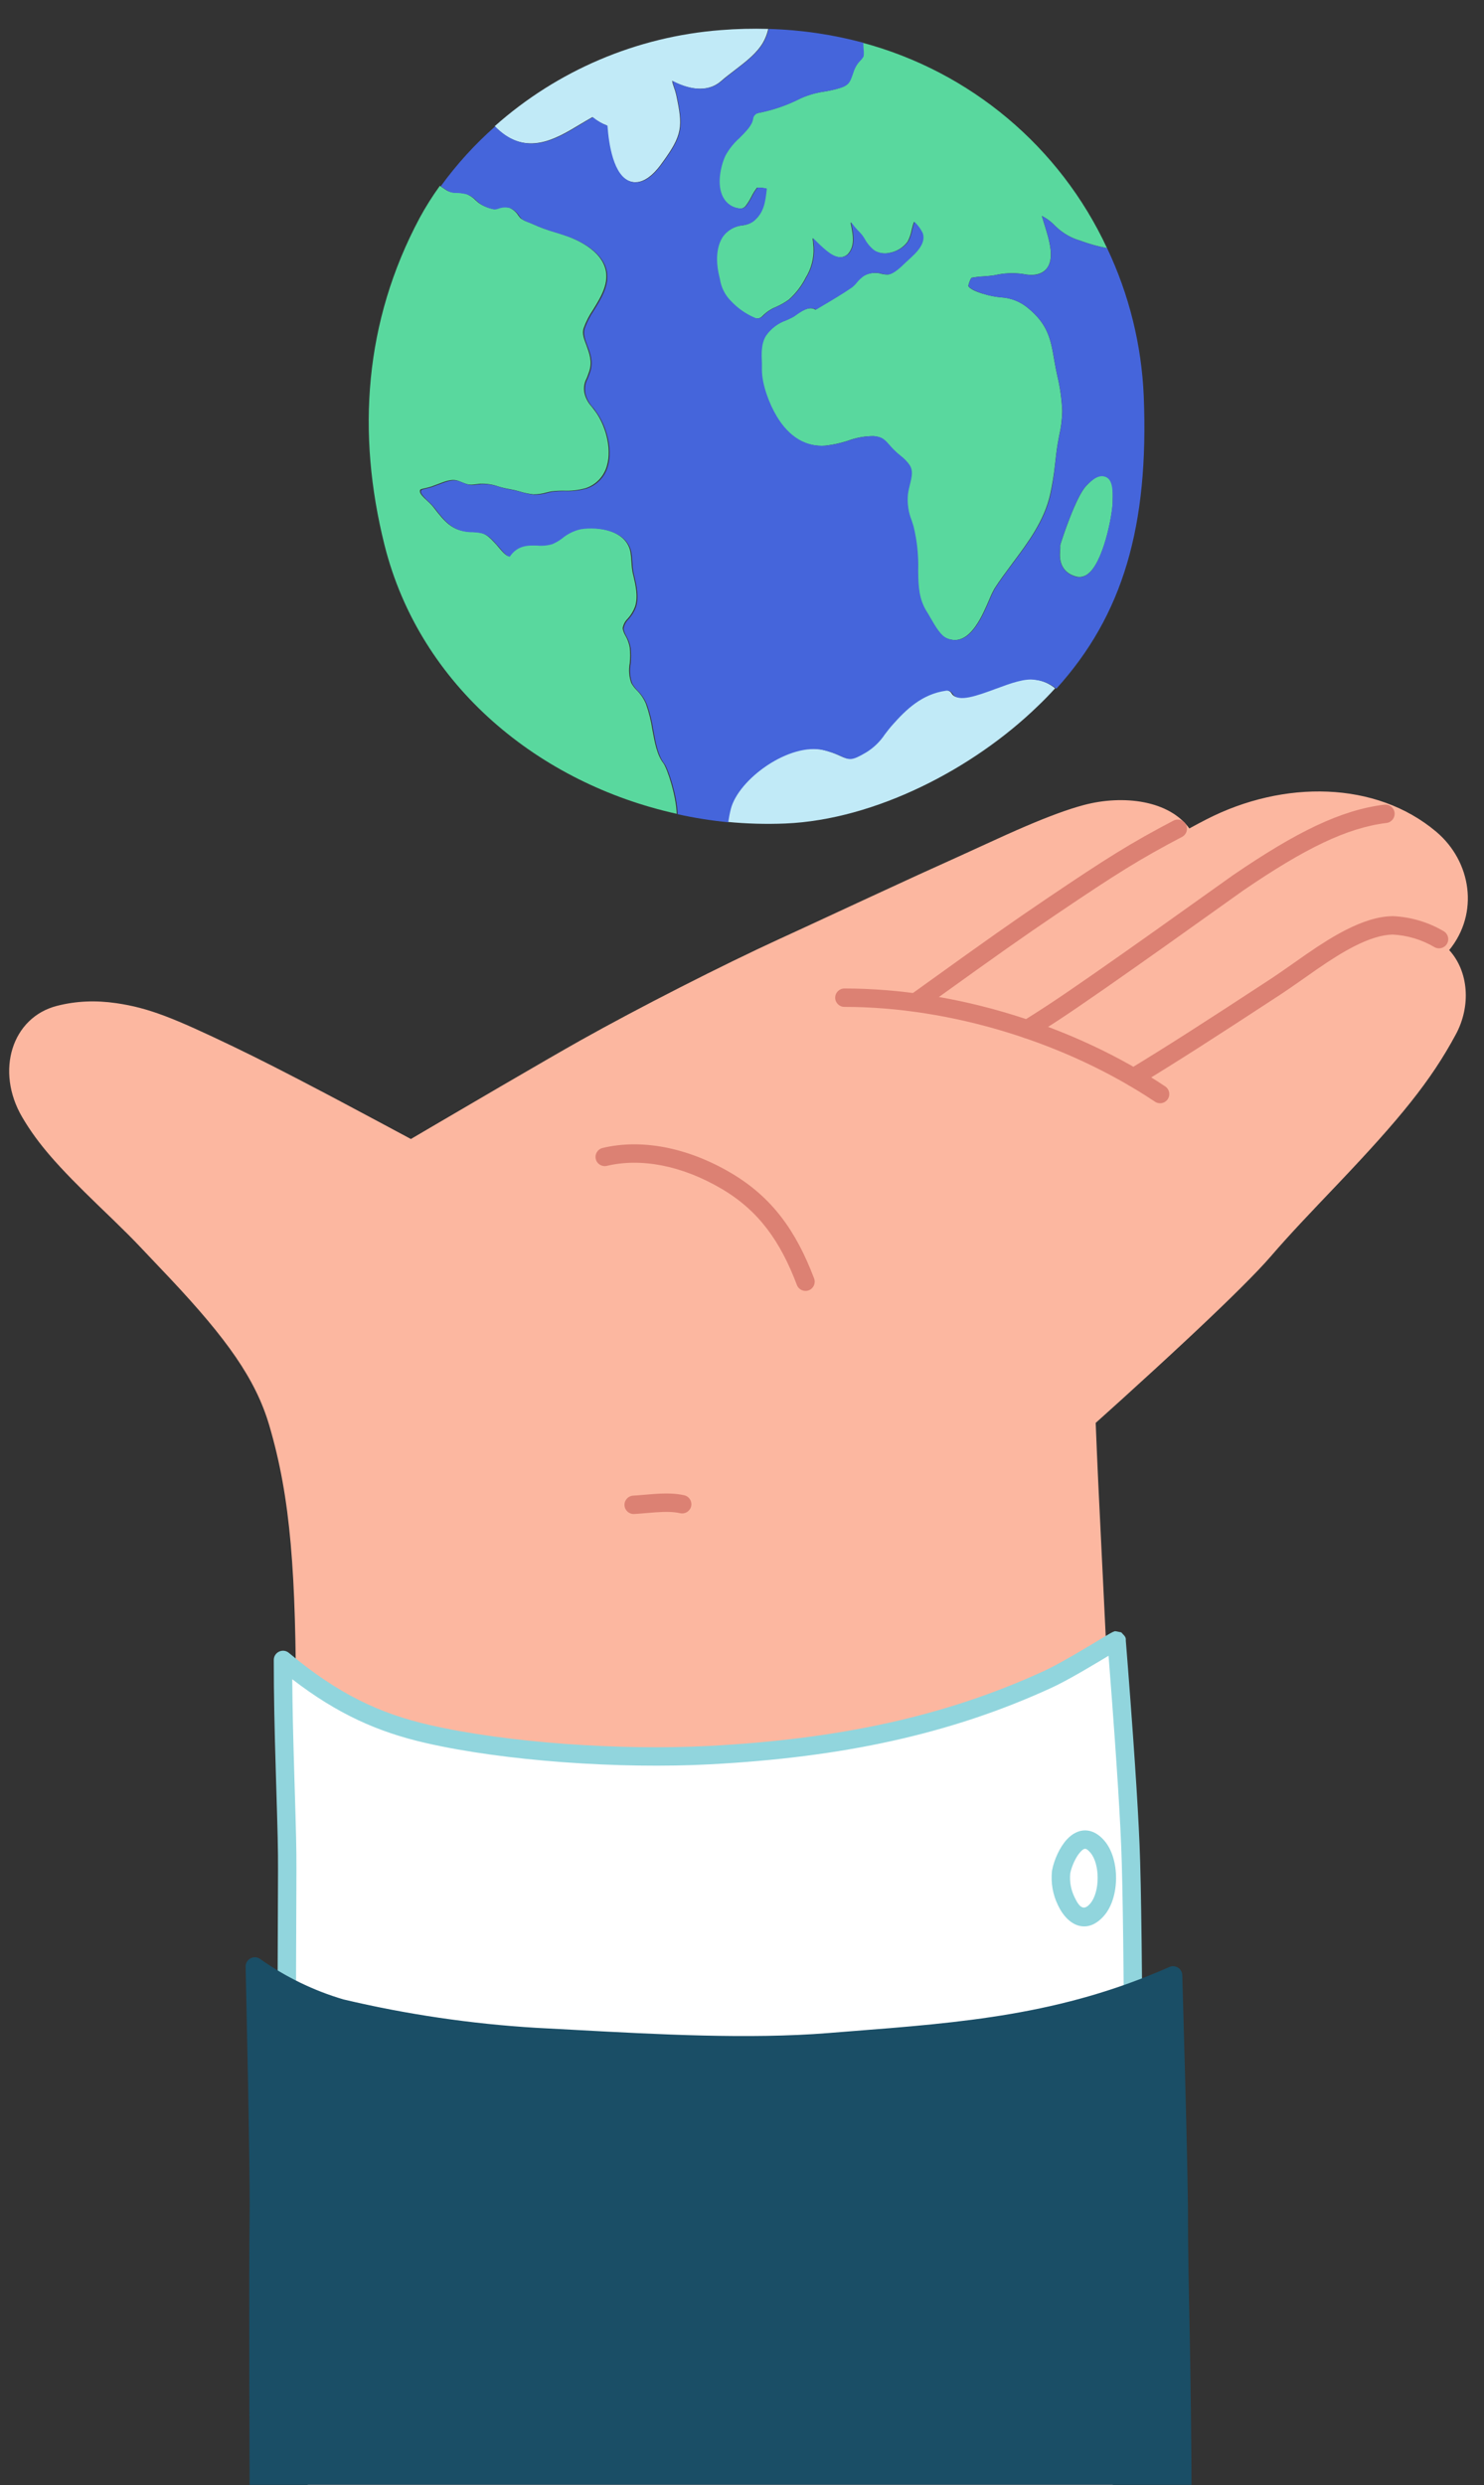 <svg viewBox="127.5 60 322.5 540" fill="none" xmlns="http://www.w3.org/2000/svg" xmlns:xlink="http://www.w3.org/1999/xlink" overflow="visible" width="322.5px" height="540px">
    <rect x="127.5" y="60" width="322.5" height="540" fill="#333333" stroke="none"/>
    <g id="Master/Hands/Show">
        <g id="base">
            <path id="Path" d="M439.61 240.732C426.519 229.687 406.456 229.461 389.738 238.02C388.533 238.639 387.291 239.299 385.963 240.023C381.599 233.952 371.682 232.643 363.058 234.927C359.602 235.846 355.474 237.376 350.455 239.522C349.067 240.115 347.616 240.753 346.041 241.461C343.953 242.399 337.088 245.558 335.87 246.106C330.21 248.646 324.468 251.278 316.218 255.099C315.423 255.467 314.59 255.853 313.636 256.295C301.811 261.777 301.367 261.982 297.006 263.982C284.344 269.789 266.342 278.971 253.693 286.055C250.154 288.044 244.204 291.479 236.51 295.962L236.207 296.139C231.726 298.75 226.945 301.548 222.176 304.346C220.507 305.325 218.959 306.234 217.57 307.05C217.269 307.227 217.044 307.36 216.794 307.507C214.776 306.425 210.759 304.272 209.42 303.556C205.965 301.707 203.09 300.175 200.311 298.705C199.442 298.246 198.594 297.798 197.762 297.36C189.965 293.257 183.556 289.989 178.255 287.447C165.151 281.155 159.812 279.021 152.789 277.992C148.33 277.338 144.085 277.502 139.895 278.572C130.074 281.078 126.459 292.743 132.314 302.741C135.79 308.668 140.15 313.524 148.851 321.936C148.913 321.995 151.437 324.431 152.157 325.129C153.401 326.336 154.414 327.331 155.366 328.285C156.287 329.209 157.129 330.073 157.918 330.905C158.711 331.746 163.186 336.451 164.477 337.825C176.712 350.843 183.035 359.63 186.001 369.695C190.694 385.635 191.83 401.728 191.83 432.29C191.83 440.553 192.033 460.33 192.382 488.135C192.423 491.402 192.466 494.752 192.51 498.176C192.659 509.685 192.818 571.519 192.978 583.022C193.033 587.048 193.085 590.745 193.132 594.031C193.148 595.181 193.162 596.198 193.175 597.071C193.187 597.954 193.187 597.954 193.19 598.139C193.206 599.232 194.097 600.11 195.19 600.11H368.52C369.636 600.11 370.536 599.197 370.52 598.081C370.509 597.305 370.509 597.305 370.459 593.813C370.41 590.418 370.356 586.635 370.297 582.561C370.13 570.921 369.963 509.281 369.807 498.417L369.803 498.108C369.522 478.603 369.309 463.834 369.19 455.691C369.051 447.24 368.777 438.383 368.365 428.377C368.048 420.687 367.744 414.286 367.076 400.856C366.275 384.721 365.944 377.711 365.615 369.195C365.93 368.912 366.282 368.597 366.668 368.251C368.065 366.998 369.622 365.596 371.298 364.079C376.087 359.744 380.876 355.353 385.348 351.173C385.89 350.667 386.425 350.166 386.952 349.67C394.846 342.253 400.663 336.494 403.695 332.976C405.638 330.72 407.761 328.371 410.285 325.666C411.464 324.403 412.701 323.093 414.261 321.451C414.93 320.747 417.627 317.916 418.305 317.203C431.688 303.124 438.443 294.9 443.882 284.766C447.205 278.607 446.675 271.093 442.44 266.459C449.011 258.408 447.249 247.179 439.61 240.732Z" fill="#fcb7a0" />
            <path id="Path" d="M265.321 388.997C266.072 388.955 266.619 388.911 268.07 388.784C268.94 388.708 269.392 388.671 269.903 388.634C272.251 388.467 273.895 388.506 275.316 388.822C276.394 389.062 277.462 388.383 277.702 387.305C277.942 386.226 277.263 385.158 276.185 384.918C274.303 384.499 272.322 384.452 269.62 384.644C269.08 384.683 268.612 384.722 267.721 384.8C266.315 384.923 265.792 384.965 265.099 385.003C263.996 385.064 263.152 386.008 263.213 387.111C263.274 388.214 264.218 389.058 265.321 388.997Z" fill="#dc8173" />
            <path id="Path" d="M259.386 313.345C266.662 311.6 275.614 313.178 284.401 318.381C292.416 323.127 297.089 329.749 300.68 339.228C301.071 340.261 302.225 340.782 303.258 340.39C304.291 339.999 304.811 338.844 304.42 337.812C300.537 327.56 295.358 320.22 286.439 314.939C276.786 309.223 266.777 307.459 258.454 309.455C257.379 309.713 256.717 310.792 256.975 311.866C257.233 312.94 258.312 313.602 259.386 313.345Z" fill="#dc8173" />
            <path id="Path" d="M311 278.8C334.1 278.8 359.213 286.526 378.499 299.403C379.418 300.017 380.66 299.769 381.273 298.851C381.887 297.932 381.639 296.69 380.721 296.077C360.782 282.764 334.896 274.8 311 274.8C309.895 274.8 309 275.695 309 276.8C309 277.905 309.895 278.8 311 278.8Z" fill="#dc8173" />
            <path id="Path" d="M351.801 285.345C353.521 284.269 355.245 283.169 356.979 282.041C367.305 275.329 396.343 254.413 397.707 253.482C411.029 244.386 420.192 239.891 428.825 238.825C429.921 238.69 430.7 237.691 430.565 236.595C430.43 235.499 429.431 234.72 428.335 234.855C418.903 236.02 409.262 240.749 395.452 250.178C394.014 251.16 365.028 272.039 354.799 278.688C353.084 279.803 351.38 280.89 349.679 281.955C348.743 282.541 348.459 283.775 349.045 284.711C349.631 285.647 350.865 285.931 351.801 285.345Z" fill="#dc8173" />
            <path id="Path" d="M328.077 279.144C328.983 278.494 329.822 277.89 331.258 276.857C344.193 267.554 349.735 263.631 357.279 258.538C370.235 249.791 375.171 246.7 384.38 241.86C385.358 241.347 385.734 240.137 385.22 239.16C384.706 238.182 383.497 237.806 382.519 238.32C373.149 243.244 368.11 246.4 355.041 255.222C347.453 260.345 341.89 264.283 328.923 273.61C327.487 274.642 326.648 275.246 325.743 275.896C324.846 276.54 324.641 277.79 325.285 278.687C325.93 279.584 327.18 279.789 328.077 279.144Z" fill="#dc8173" />
            <path id="Path" d="M439.215 265.804C440.167 266.364 441.393 266.046 441.953 265.095C442.514 264.143 442.196 262.917 441.244 262.356C437.901 260.389 434.129 259.265 430.254 259.082L430.126 259.08C427.022 259.133 423.667 260.187 419.916 262.106C417.334 263.427 414.7 265.074 411.405 267.347C411.303 267.417 405.362 271.601 403.916 272.545C388.675 282.518 381.649 287.029 372.799 292.422C371.856 292.997 371.557 294.227 372.132 295.171C372.706 296.114 373.937 296.413 374.88 295.838C383.779 290.416 390.83 285.888 406.105 275.894C407.618 274.905 413.627 270.673 413.676 270.64C416.84 268.457 419.341 266.893 421.737 265.667C424.964 264.016 427.75 263.136 430.131 263.081C433.334 263.242 436.451 264.176 439.215 265.804Z" fill="#dc8173" />
        </g>
        <g id="Show/Wear" transform="scale(1 1)">
            <g id="Show/Wear/Suit 1">
                <g id="clothing">
                    <path id="Path" d="M189 420.71C201.82 431.43 212.19 434.91 220.4 436.79C238.28 440.9 263.4 442.36 281.76 441.39C307.47 440.03 331.76 435.72 355.22 424.92C360.52 422.48 370.84 415.85 370.15 416.5C370.15 416.5 372.53 445.65 373.15 460.95C373.69 473.78 373.78 507.26 373.78 507.26C373.78 507.26 331.09 511.95 312.78 515.26C291.97 518.97 271.18 522.26 250.01 524.33C233.89 525.89 196.01 530.68 190.28 512.91C189.58 499.03 189.92 480.69 189.92 466.43C189.94 454.46 189 439.09 189 420.71Z" fill="white" />
                    <path id="Path_2" fill-rule="evenodd" clip-rule="evenodd" d="M372.179 416.775C372.208 417.132 372.241 417.548 372.279 418.02C372.386 419.367 372.506 420.887 372.636 422.549C373.005 427.298 373.374 432.23 373.718 437.09C373.866 439.171 374.006 441.197 374.137 443.159C374.615 450.296 374.964 456.317 375.148 460.866C375.336 465.32 375.481 472.483 375.591 481.62C375.659 487.228 375.709 493.236 375.743 499.244C375.756 501.346 375.765 503.299 375.772 505.051C375.775 505.664 375.777 506.209 375.778 506.678L375.78 507.255C375.783 508.277 375.014 509.137 373.998 509.248C373.924 509.256 373.811 509.269 373.661 509.285C373.54 509.299 373.394 509.315 373.224 509.334C372.942 509.365 372.64 509.399 372.319 509.435C371.919 509.48 371.489 509.528 371.031 509.579C368.669 509.845 366.037 510.146 363.202 510.476C355.102 511.418 347.003 512.402 339.446 513.379C335.555 513.881 331.905 514.37 328.537 514.841C322.233 515.722 317.031 516.524 313.131 517.229C288.736 521.578 269.293 524.454 250.203 526.321C250.071 526.334 249.58 526.382 248.907 526.449L248.906 526.449L248.903 526.45C247.217 526.617 244.395 526.898 243.224 527.009C235.581 527.733 229.44 528.11 223.397 528.102C204.208 528.076 191.748 523.981 188.377 513.524C188.323 513.358 188.291 513.185 188.283 513.011C187.955 506.507 187.831 498.847 187.838 488.73C187.84 485.579 187.851 482.875 187.879 477.575C187.911 471.544 187.92 469.333 187.92 466.427C187.928 461.546 187.873 459.335 187.461 445.793C187.141 435.251 187 428.443 187 420.71C187 419.013 188.981 418.087 190.283 419.176C200.978 428.119 210.055 432.37 220.848 434.841C237.595 438.691 262.249 440.418 281.654 439.393C309.802 437.904 332.899 432.994 354.384 423.103C355.83 422.437 357.79 421.388 360.189 420.012C360.535 419.814 360.889 419.61 361.251 419.399C362.224 418.833 363.232 418.237 364.354 417.567C364.788 417.307 365.224 417.046 365.743 416.733L366.962 416C367.865 415.457 368.362 415.162 368.719 414.958C368.969 414.815 369.14 414.723 369.289 414.655L369.29 414.655C369.323 414.64 369.345 414.63 369.367 414.621C369.407 414.605 369.448 414.59 369.564 414.55L369.564 414.55L369.564 414.55C369.605 414.525 369.638 414.505 369.674 414.491C369.834 414.425 370.04 414.471 371.174 414.72C372.085 415.671 372.196 415.787 372.159 416.534L372.179 416.775ZM191.459 445.672C191.872 459.272 191.928 461.49 191.92 466.43C191.92 469.343 191.911 471.558 191.879 477.596C191.851 482.89 191.84 485.59 191.838 488.732C191.832 498.645 191.95 506.173 192.264 512.537C195.032 520.525 206.013 524.078 223.403 524.102C229.293 524.11 235.319 523.74 242.846 523.027C244.004 522.917 246.803 522.639 248.492 522.471L248.496 522.47C249.179 522.403 249.68 522.353 249.815 522.34C268.783 520.485 288.129 517.623 312.424 513.292C316.381 512.577 321.631 511.767 327.984 510.879C331.366 510.407 335.03 509.916 338.934 509.412C346.51 508.433 354.625 507.447 362.74 506.503C365.579 506.173 368.217 505.871 370.584 505.605C371.005 505.557 371.402 505.513 371.774 505.471L371.772 505.067C371.765 503.317 371.756 501.367 371.744 499.267C371.709 493.267 371.659 487.267 371.592 481.668C371.482 472.57 371.337 465.436 371.152 461.031C370.969 456.521 370.622 450.531 370.146 443.426C370.015 441.47 369.875 439.449 369.728 437.373C369.384 432.523 369.016 427.6 368.648 422.859C368.563 421.776 368.483 420.753 368.408 419.799L367.805 420.161C367.282 420.476 366.844 420.739 366.406 421C365.272 421.678 364.25 422.282 363.262 422.857C362.892 423.072 362.531 423.28 362.179 423.482C359.684 424.912 357.635 426.01 356.056 426.737C334.066 436.86 310.484 441.874 281.866 443.387C262.108 444.431 237.086 442.678 219.954 438.74C209.705 436.393 200.857 432.493 191.015 424.897C191.058 431.018 191.199 437.104 191.459 445.672ZM368.716 415.106C368.695 415.128 368.675 415.15 368.655 415.172L368.716 415.106C368.716 415.106 368.716 415.106 368.716 415.106ZM368.716 415.106C368.736 415.085 368.757 415.065 368.778 415.045C368.753 415.068 368.738 415.081 368.716 415.106ZM368.778 415.045C368.778 415.045 368.778 415.045 368.779 415.044L368.779 415.044C368.778 415.045 368.778 415.045 368.778 415.045Z" fill="#91D5DD" />
                    <path id="Path_3" fill-rule="evenodd" clip-rule="evenodd" d="M356.135 466.43L356.112 466.588C355.84 469.134 356.293 471.705 357.417 474.005C359.651 478.75 363.948 480.421 367.521 476.179C370.875 472.195 370.883 463.939 367.51 459.999C364.935 456.981 361.758 457.114 359.359 459.707C357.808 461.384 356.569 464.126 356.135 466.43ZM361.031 472.291L361.016 472.259C360.23 470.657 359.907 468.868 360.081 467.093C360.399 465.493 361.315 463.483 362.295 462.423C363.141 461.509 363.527 461.493 364.469 462.598C366.565 465.046 366.559 471.11 364.461 473.602C363.162 475.144 362.192 474.766 361.031 472.291Z" fill="#91D5DD" />
                    <path id="Path_4" d="M386.05 567.13C385.85 557.77 385.65 548.13 385.67 541.36C385.67 531.29 384.44 489.62 384.43 489.2C384.411 488.534 384.061 487.921 383.497 487.566C382.933 487.211 382.229 487.16 381.62 487.43C358.16 497.82 336.74 499.51 311.94 501.43L307.41 501.79C290.29 503.16 270.29 502.07 252.65 501.11C249.67 500.943 246.753 500.787 243.9 500.64C229.819 499.785 215.837 497.721 202.11 494.47C195.673 492.564 189.592 489.615 184.11 485.74C183.5 485.264 182.671 485.182 181.98 485.53C181.284 485.88 180.855 486.602 180.88 487.38C180.88 487.81 181.88 530.82 181.75 541.38C181.55 553.22 181.75 598.38 181.75 599.96H386.43C386.43 593.46 386.24 576.07 386.05 567.13Z" fill="#1A4E66" />
                </g>
            </g>
        </g>
        <g id="Show/Item" transform="scale(1 1)">
            <g id="Show/Item/Earth">
                <g id="items">
                    <path id="Path" d="M284.24 77.59C285.15 76.78 286.24 75.98 287.24 75.2C289.55 73.43 291.94 71.6 293.3 69.28C293.838 68.345 294.23 67.334 294.46 66.28C291.015 66.178 287.566 66.265 284.13 66.54C265.909 67.941 248.65 75.279 235 87.43C235.112 87.564 235.232 87.691 235.36 87.81C241.87 94.06 248.23 90.22 253.36 87.14C254.36 86.53 255.36 85.95 256.25 85.45C257.193 86.233 258.261 86.851 259.41 87.28C259.68 91.2 260.71 98.28 264.5 99.44C264.847 99.545 265.207 99.599 265.57 99.6C268.31 99.6 270.57 96.54 271.35 95.45C275.84 89.32 275.94 87.58 274.45 80.6C274.316 80.037 274.149 79.483 273.95 78.94C273.776 78.493 273.645 78.031 273.56 77.56C277.94 79.84 281.68 79.86 284.24 77.59Z" fill="#C1EAF7" />
                    <path id="Path_2" d="M356.8 209.57C355.52 208.512 353.96 207.848 352.31 207.66C349.99 207.24 346.9 208.39 343.62 209.6C339.78 211.02 335.44 212.6 334.33 210.73C334.032 210.197 333.433 209.906 332.83 210C327.54 210.74 324.08 214.19 321.26 217.36C320.6 218.09 320.06 218.81 319.53 219.5C318.49 221.065 317.126 222.388 315.53 223.38C312.32 225.26 311.86 225.05 310.16 224.29C308.936 223.712 307.656 223.259 306.34 222.94C298.88 221.14 287.7 229.17 286.05 235.76C285.84 236.6 285.65 237.56 285.5 238.59C289.72 239.005 293.963 239.125 298.2 238.95C317.74 238.1 338.94 227.09 353 213.47C354.333 212.203 355.6 210.903 356.8 209.57Z" fill="#C1EAF7" />
                    <path id="Path_3" d="M211.049 178.39C218.749 209.21 244.849 230.28 274.559 236.84C274.469 232.94 272.509 226.97 271.659 225.84C270.289 224.08 269.779 221.28 269.279 218.57C268.996 216.677 268.534 214.816 267.899 213.01C267.44 211.886 266.76 210.866 265.899 210.01C265.418 209.534 265.008 208.992 264.679 208.4C264.204 207.042 264.09 205.585 264.349 204.17C264.48 203.004 264.48 201.826 264.349 200.66C264.183 199.77 263.869 198.915 263.419 198.13C263.118 197.64 262.914 197.097 262.819 196.53C262.95 195.709 263.352 194.956 263.959 194.39C264.638 193.629 265.167 192.747 265.519 191.79C266.209 189.6 265.619 187.08 265.139 185.06L265.009 184.53C264.861 183.775 264.771 183.009 264.739 182.24C264.709 181.537 264.642 180.836 264.539 180.14C263.759 175.2 257.379 174.31 253.539 174.91C252.073 175.235 250.703 175.9 249.539 176.85C248.868 177.381 248.128 177.818 247.339 178.15C246.283 178.465 245.176 178.574 244.079 178.47C242.159 178.41 239.819 178.34 238.079 180.89C237.399 180.7 236.769 180.02 235.829 178.89C235.529 178.53 235.239 178.17 234.939 177.89C233.029 175.81 232.309 175.69 229.859 175.55H229.459C225.789 175.33 224.189 173.47 221.679 170.19C221.276 169.702 220.834 169.248 220.359 168.83C219.689 168.22 218.779 167.37 218.769 166.83C218.759 166.29 218.769 166.35 220.069 166.04C220.469 165.94 220.869 165.85 221.249 165.72L222.729 165.17C224.729 164.4 225.909 163.99 227.329 164.58C229.179 165.34 229.469 165.43 230.969 165.22L231.889 165.11C233.229 165.064 234.566 165.271 235.829 165.72C236.697 165.984 237.583 166.188 238.479 166.33C239.154 166.455 239.822 166.615 240.479 166.81C241.433 167.109 242.415 167.314 243.409 167.42C244.384 167.425 245.355 167.287 246.289 167.01C246.689 166.91 247.069 166.82 247.389 166.77C248.252 166.672 249.121 166.625 249.989 166.63C251.616 166.701 253.243 166.512 254.809 166.07C257.033 165.324 258.744 163.527 259.379 161.27C260.569 157.34 258.959 152.2 256.849 149.37C256.579 149.01 256.329 148.7 256.089 148.37C255.427 147.658 254.932 146.807 254.639 145.88C254.247 144.656 254.377 143.324 254.999 142.2C255.169 141.76 255.359 141.27 255.549 140.71C256.269 138.53 255.549 136.71 254.949 135.04C254.439 133.69 253.949 132.52 254.349 131.3C254.847 129.911 255.519 128.59 256.349 127.37C257.919 124.84 259.689 121.98 259.189 119C258.399 114.33 252.569 111.91 250.099 111.09C249.429 110.86 248.769 110.66 248.099 110.45C246.436 109.982 244.811 109.387 243.239 108.67C242.939 108.53 242.609 108.39 242.239 108.26C241.681 108.069 241.152 107.8 240.669 107.46C240.482 107.272 240.311 107.068 240.159 106.85C239.692 106.1 239.013 105.506 238.209 105.14C237.342 104.897 236.419 104.943 235.579 105.27C235.333 105.353 235.078 105.41 234.819 105.44C233.673 105.248 232.582 104.812 231.619 104.16C231.489 104.07 231.139 103.77 230.879 103.54C230.319 102.945 229.637 102.477 228.879 102.17C228.1 101.959 227.297 101.845 226.489 101.83C225.708 101.871 224.936 101.645 224.299 101.19L224.179 101.11L223.089 100.38C221.481 102.599 220.018 104.921 218.709 107.33C206.639 129.93 204.999 154.15 211.049 178.39Z" fill="#59D89E" />
                    <path id="Path_4" d="M356.789 160.84C356.959 159.32 357.129 157.74 357.389 156.25L357.689 154.64C358.092 152.894 358.313 151.111 358.349 149.32C358.238 146.717 357.873 144.132 357.259 141.6C357.029 140.5 356.789 139.36 356.609 138.25C355.829 133.53 355.139 130.46 350.989 127.01C349.31 125.568 347.2 124.724 344.989 124.61C344.032 124.516 343.083 124.352 342.149 124.12C338.529 123.2 337.989 122.33 337.929 122.12C338.055 121.504 338.282 120.912 338.599 120.37C339.482 120.208 340.374 120.104 341.269 120.06C342.059 120 342.879 119.93 343.689 119.8C345.673 119.343 347.723 119.251 349.739 119.53C352.059 120.01 353.739 119.66 354.819 118.53C356.819 116.32 355.559 112.25 354.439 108.66C354.249 108.05 354.059 107.46 353.909 106.93C354.967 107.456 355.922 108.167 356.729 109.03L357.229 109.49C358.659 110.795 360.37 111.753 362.229 112.29L362.389 112.35C364.24 113.031 366.143 113.559 368.079 113.93C357.857 91.935 338.422 75.594 314.999 69.3C314.999 69.36 314.999 69.41 314.999 69.47C314.999 69.907 315.023 70.345 315.069 70.78C315.122 71.265 315.122 71.755 315.069 72.24C314.887 72.585 314.65 72.899 314.369 73.17C313.803 73.742 313.358 74.422 313.059 75.17L312.769 75.99C312.109 77.85 311.889 78.48 310.139 79.08C309.016 79.424 307.87 79.692 306.709 79.88C304.914 80.129 303.161 80.624 301.499 81.35C298.575 82.856 295.45 83.937 292.219 84.56C291.594 84.696 291.124 85.214 291.049 85.85C290.889 87.24 289.459 88.66 288.049 90.04C286.843 91.118 285.829 92.392 285.049 93.81C284.049 95.98 283.049 100.2 284.569 102.93C285.3 104.285 286.665 105.18 288.199 105.31C288.706 105.371 289.209 105.167 289.529 104.77C290.01 104.145 290.428 103.475 290.779 102.77C291.123 102.06 291.542 101.39 292.029 100.77C292.703 100.754 293.376 100.828 294.029 100.99C293.729 103.99 293.379 106.39 291.029 108.19C290.377 108.615 289.634 108.882 288.859 108.97C287.023 109.126 285.36 110.118 284.349 111.66C282.609 114.49 283.269 118.3 283.639 119.81C283.709 120.12 283.779 120.4 283.839 120.67C284.11 122.487 284.963 124.168 286.269 125.46C287.749 127.035 289.545 128.279 291.539 129.11C292.13 129.323 292.792 129.147 293.199 128.67C294.047 127.798 295.069 127.116 296.199 126.67C297.169 126.241 298.091 125.711 298.949 125.09C300.485 123.717 301.744 122.064 302.659 120.22L302.959 119.71C304.077 117.626 304.514 115.245 304.209 112.9C304.209 112.52 304.129 112.13 304.079 111.76L304.769 112.43C306.839 114.43 308.569 116.02 310.239 115.89C310.919 115.848 311.547 115.512 311.959 114.97C313.279 113.24 312.869 111.09 312.509 109.2C312.449 108.89 312.389 108.59 312.339 108.3L312.449 108.43C313.024 109.209 313.659 109.941 314.349 110.62C314.732 111.042 315.067 111.505 315.349 112C315.868 112.951 316.58 113.782 317.439 114.44C318.492 115.061 319.749 115.234 320.929 114.92C322.467 114.621 323.834 113.753 324.759 112.49C325.177 111.685 325.47 110.822 325.629 109.93C325.76 109.351 325.924 108.78 326.119 108.22C326.852 108.911 327.454 109.727 327.899 110.63C328.469 112.21 327.649 113.93 325.319 116.02L324.319 116.94C323.159 118.06 321.719 119.46 320.529 119.65C320.055 119.672 319.58 119.625 319.119 119.51C317.829 119.119 316.436 119.259 315.249 119.9C314.607 120.327 314.037 120.854 313.559 121.46C313.268 121.832 312.932 122.168 312.559 122.46C310.419 123.93 308.179 125.25 305.809 126.65L304.719 127.3V127.3C303.339 126.41 301.629 127.62 300.249 128.59L299.869 128.85C299.389 129.11 298.869 129.34 298.339 129.59C296.502 130.216 294.917 131.419 293.819 133.02C292.769 134.76 292.869 136.96 292.959 138.9C292.959 139.4 293.009 139.9 292.959 140.34C292.959 143.59 294.559 147.75 296.149 150.42C298.849 154.97 302.559 157.19 306.859 156.85C308.524 156.658 310.166 156.299 311.759 155.78C313.552 155.103 315.454 154.764 317.369 154.78C319.169 154.97 319.619 155.49 320.839 156.87L321.209 157.29C321.798 157.904 322.429 158.476 323.099 159C323.862 159.582 324.536 160.273 325.099 161.05C325.849 162.26 325.629 163.38 325.159 165.27C324.999 165.94 324.829 166.63 324.729 167.35C324.527 169.329 324.816 171.328 325.569 173.17C325.699 173.57 325.829 173.97 325.949 174.39C326.707 177.494 327.043 180.686 326.949 183.88V184.32C327.009 187.32 327.069 190.18 328.889 193.01C329.069 193.28 329.289 193.67 329.539 194.11C330.889 196.46 331.939 198.17 333.239 198.71C333.792 198.95 334.387 199.075 334.989 199.08C338.699 199.08 340.989 193.76 342.439 190.4C342.78 189.543 343.174 188.708 343.619 187.9C344.799 186.06 346.119 184.29 347.519 182.41C350.909 177.88 354.419 173.19 355.719 167.46C356.198 165.274 356.555 163.064 356.789 160.84V160.84Z" fill="#59D89E" />
                    <path id="Path_5" d="M363.549 165.58C361.279 167.96 358.309 177.14 357.979 178.18C357.927 178.355 357.903 178.538 357.909 178.72C357.922 178.897 357.922 179.074 357.909 179.25C357.769 180.58 357.399 184.11 361.239 185.25C361.508 185.334 361.788 185.377 362.069 185.38C362.721 185.374 363.352 185.157 363.869 184.76C367.219 182.36 369.229 172.19 369.319 169.1V168.74C369.389 166.35 369.449 164.28 367.809 163.59C366.169 162.9 364.799 164.27 363.549 165.58Z" fill="#59D89E" />
                    <path id="Shape" fill-rule="evenodd" clip-rule="evenodd" d="M362.408 112.36C364.259 113.041 366.162 113.57 368.098 113.94C372.877 124.012 375.584 134.942 376.058 146.08C377.188 174.33 371.548 193.66 357.058 209.66C355.778 208.602 354.218 207.938 352.568 207.75C350.266 207.333 347.206 208.462 343.955 209.662L343.878 209.69L343.853 209.699C340.019 211.117 335.696 212.716 334.588 210.82C334.29 210.287 333.692 209.996 333.088 210.09C327.798 210.83 324.338 214.28 321.518 217.45C320.927 218.104 320.431 218.751 319.953 219.375C319.898 219.447 319.843 219.519 319.788 219.59C318.748 221.155 317.384 222.478 315.788 223.47C312.611 225.361 312.128 225.145 310.47 224.403L310.418 224.38C309.194 223.801 307.914 223.349 306.598 223.03C299.138 221.23 287.958 229.26 286.308 235.85C286.098 236.68 285.908 237.68 285.758 238.68C282.06 238.32 278.386 237.735 274.758 236.93C274.668 232.99 272.708 227.02 271.858 225.93C270.499 224.197 269.994 221.455 269.501 218.784L269.478 218.66C269.195 216.767 268.733 214.906 268.098 213.1C267.639 211.976 266.959 210.956 266.098 210.1C265.617 209.624 265.207 209.082 264.878 208.49C264.403 207.133 264.289 205.675 264.548 204.26C264.679 203.094 264.679 201.916 264.548 200.75C264.382 199.861 264.068 199.005 263.618 198.22C263.317 197.73 263.113 197.187 263.018 196.62C263.149 195.8 263.551 195.047 264.158 194.48C264.837 193.719 265.366 192.837 265.718 191.88C266.408 189.69 265.818 187.15 265.338 185.15L265.208 184.62C265.06 183.865 264.97 183.099 264.938 182.33C264.908 181.627 264.841 180.926 264.738 180.23C263.948 175.29 257.568 174.4 253.738 175C252.272 175.326 250.902 175.99 249.738 176.94C249.067 177.471 248.327 177.908 247.538 178.24C246.482 178.556 245.375 178.664 244.278 178.56C242.338 178.5 239.998 178.43 238.278 180.98C237.598 180.81 236.968 180.13 236.028 178.98C235.878 178.82 235.731 178.65 235.583 178.48C235.436 178.31 235.288 178.14 235.138 177.98C233.228 175.9 232.508 175.78 230.058 175.64H229.658C225.988 175.42 224.388 173.56 221.878 170.28C221.475 169.793 221.034 169.338 220.558 168.92C219.888 168.29 218.978 167.35 218.968 166.92C218.958 166.49 218.958 166.44 220.268 166.13C220.341 166.112 220.414 166.094 220.487 166.076C220.813 165.996 221.138 165.916 221.448 165.81L222.928 165.26C224.918 164.49 226.108 164.08 227.528 164.67C229.378 165.43 229.668 165.52 231.168 165.31L232.088 165.2C233.428 165.154 234.765 165.361 236.028 165.81C236.896 166.074 237.782 166.278 238.678 166.42C239.353 166.545 240.021 166.705 240.678 166.9C241.632 167.2 242.614 167.404 243.608 167.51C244.583 167.515 245.554 167.377 246.488 167.1C246.888 167 247.268 166.91 247.588 166.86C248.451 166.762 249.32 166.715 250.188 166.72C251.815 166.791 253.442 166.602 255.008 166.16C257.232 165.414 258.943 163.617 259.578 161.36C260.768 157.46 259.158 152.29 257.048 149.46C256.778 149.06 256.528 148.75 256.288 148.46C255.626 147.748 255.131 146.897 254.838 145.97C254.446 144.746 254.576 143.415 255.198 142.29L255.211 142.257C255.378 141.826 255.563 141.346 255.748 140.8C256.468 138.62 255.768 136.76 255.148 135.13C254.638 133.78 254.198 132.61 254.548 131.39C255.046 130.001 255.718 128.68 256.548 127.46L256.563 127.436C258.13 124.912 259.887 122.08 259.388 119.09C258.598 114.42 252.768 112 250.298 111.18C249.82 111.018 249.351 110.871 248.886 110.725C248.69 110.664 248.494 110.602 248.298 110.54C246.635 110.072 245.01 109.477 243.438 108.76C243.339 108.719 243.24 108.678 243.141 108.637C242.905 108.539 242.671 108.442 242.438 108.35C241.88 108.159 241.351 107.89 240.868 107.55C240.681 107.362 240.51 107.158 240.358 106.94C239.891 106.191 239.212 105.596 238.408 105.23C237.541 104.987 236.618 105.033 235.778 105.36C235.532 105.443 235.277 105.5 235.018 105.53C233.872 105.338 232.781 104.902 231.818 104.25C231.688 104.16 231.338 103.86 231.078 103.63C230.518 103.035 229.836 102.567 229.078 102.26C228.299 102.05 227.496 101.935 226.688 101.92C225.907 101.961 225.135 101.736 224.498 101.28L224.378 101.2L223.288 100.47C226.734 95.712 230.698 91.352 235.108 87.47C235.221 87.604 235.341 87.731 235.468 87.85C241.994 94.096 248.35 90.265 253.458 87.186L253.468 87.18L253.488 87.168C254.481 86.562 255.425 85.987 256.358 85.49C257.302 86.273 258.37 86.892 259.518 87.32C259.788 91.24 260.818 98.34 264.608 99.48C264.955 99.585 265.316 99.639 265.678 99.64C268.415 99.64 270.59 96.674 271.42 95.542C271.433 95.524 271.446 95.507 271.458 95.49C275.948 89.36 276.048 87.64 274.558 80.64C274.424 80.078 274.257 79.523 274.058 78.98C273.884 78.534 273.754 78.072 273.668 77.6C278.028 79.85 281.768 79.87 284.328 77.6C285.076 76.956 285.9 76.318 286.709 75.691C286.917 75.53 287.124 75.37 287.328 75.21L287.335 75.205C289.643 73.436 292.03 71.608 293.388 69.29C293.927 68.356 294.318 67.344 294.548 66.29C301.499 66.477 308.404 67.484 315.118 69.29V69.46C315.118 69.898 315.141 70.335 315.188 70.77C315.241 71.255 315.241 71.745 315.188 72.23C315.006 72.575 314.769 72.889 314.488 73.16C313.922 73.732 313.476 74.412 313.178 75.16L312.888 75.98C312.258 77.84 312.008 78.47 310.258 79.07C309.135 79.414 307.989 79.682 306.828 79.87C305.033 80.119 303.28 80.614 301.618 81.34C298.694 82.847 295.569 83.927 292.338 84.55C291.713 84.686 291.243 85.204 291.168 85.84C290.98 87.219 289.572 88.627 288.202 89.996L288.168 90.03C286.962 91.108 285.948 92.383 285.168 93.8C284.138 95.97 283.168 100.19 284.688 102.92C285.419 104.275 286.784 105.17 288.318 105.3C288.825 105.361 289.328 105.157 289.648 104.76C290.128 104.135 290.547 103.465 290.898 102.76C291.242 102.051 291.661 101.38 292.148 100.76C292.822 100.744 293.494 100.818 294.148 100.98C293.838 103.99 293.488 106.38 291.148 108.18C290.496 108.606 289.753 108.873 288.978 108.96C287.142 109.116 285.479 110.108 284.468 111.65C282.758 114.48 283.388 118.29 283.758 119.8C283.792 119.95 283.826 120.092 283.858 120.23C283.894 120.378 283.927 120.52 283.958 120.66C284.229 122.477 285.082 124.158 286.388 125.45C287.868 127.025 289.664 128.269 291.658 129.1C292.249 129.313 292.91 129.138 293.318 128.66C294.165 127.788 295.188 127.107 296.318 126.66C297.288 126.231 298.209 125.701 299.068 125.08C300.604 123.708 301.863 122.055 302.778 120.21L303.078 119.7C304.196 117.616 304.633 115.235 304.328 112.89C304.298 112.51 304.248 112.12 304.198 111.75L304.888 112.42C306.958 114.46 308.688 116.01 310.358 115.88C311.038 115.838 311.666 115.502 312.078 114.96C313.392 113.199 312.992 111.1 312.634 109.217L312.628 109.19C312.617 109.13 312.605 109.07 312.593 109.01C312.545 108.764 312.499 108.524 312.458 108.29L312.568 108.42C313.143 109.199 313.778 109.932 314.468 110.61C314.851 111.032 315.186 111.495 315.468 111.99C315.986 112.941 316.698 113.772 317.558 114.43C318.61 115.051 319.868 115.224 321.048 114.91C322.585 114.611 323.953 113.743 324.878 112.48C325.296 111.675 325.589 110.812 325.748 109.92C325.879 109.341 326.043 108.77 326.238 108.21C326.97 108.901 327.573 109.717 328.018 110.62C328.588 112.2 327.768 113.92 325.438 116.01L324.438 116.93L324.404 116.963C323.25 118.078 321.827 119.452 320.648 119.64C320.174 119.662 319.699 119.615 319.238 119.5C317.948 119.109 316.555 119.25 315.368 119.89C314.726 120.317 314.156 120.844 313.678 121.45C313.387 121.823 313.051 122.158 312.678 122.45C310.571 123.898 308.366 125.2 306.036 126.576L305.928 126.64L304.838 127.29C303.458 126.4 301.748 127.58 300.368 128.58L299.988 128.84C299.567 129.068 299.123 129.273 298.656 129.489C298.591 129.519 298.525 129.549 298.458 129.58C296.621 130.206 295.036 131.409 293.938 133.01C292.888 134.75 292.988 136.95 293.078 138.89V140.33C293.078 143.58 294.678 147.74 296.268 150.41C298.978 154.96 302.678 157.18 306.978 156.84C308.643 156.648 310.285 156.29 311.878 155.77C313.671 155.093 315.573 154.754 317.488 154.77C319.278 154.959 319.733 155.474 320.937 156.836L320.958 156.86L321.328 157.28C321.906 157.9 322.528 158.478 323.188 159.01C323.951 159.592 324.625 160.283 325.188 161.06C325.938 162.28 325.718 163.39 325.248 165.28L325.218 165.407C325.067 166.037 324.912 166.686 324.818 167.36C324.616 169.34 324.905 171.338 325.658 173.18C325.788 173.58 325.918 173.98 326.038 174.4C326.795 177.504 327.132 180.696 327.038 183.89V184.33C327.098 187.34 327.158 190.19 328.978 193.02C329.149 193.276 329.355 193.638 329.588 194.05L329.628 194.12C330.978 196.47 332.028 198.18 333.328 198.72C333.881 198.96 334.476 199.086 335.078 199.09C338.788 199.09 341.088 193.77 342.528 190.41C342.869 189.553 343.263 188.718 343.708 187.91C344.877 186.088 346.182 184.335 347.567 182.476L347.608 182.42L347.609 182.419C350.999 177.889 354.508 173.2 355.808 167.47C356.263 165.283 356.597 163.073 356.808 160.85L356.84 160.563C357 159.132 357.165 157.656 357.408 156.26L357.708 154.65C358.111 152.904 358.332 151.121 358.368 149.33C358.257 146.727 357.892 144.142 357.278 141.61L357.258 141.513C357.034 140.443 356.803 139.337 356.628 138.26C355.848 133.54 355.158 130.47 351.008 127.02C349.329 125.578 347.219 124.734 345.008 124.62C344.051 124.526 343.102 124.362 342.168 124.13C338.548 123.13 338.008 122.29 337.948 122.13C338.074 121.514 338.3 120.923 338.618 120.38C339.501 120.218 340.392 120.114 341.288 120.07C342.078 120.01 342.898 119.94 343.708 119.81C345.692 119.353 347.742 119.262 349.758 119.54C352.078 120.06 353.778 119.71 354.838 118.54C356.848 116.33 355.579 112.261 354.459 108.671L354.458 108.67C354.415 108.53 354.371 108.392 354.328 108.254C354.183 107.793 354.044 107.349 353.928 106.94C354.986 107.466 355.941 108.177 356.748 109.04L357.248 109.5C358.678 110.805 360.389 111.763 362.248 112.3L362.408 112.36ZM369.288 169.14V168.78C369.358 166.39 369.248 164.2 367.748 163.62C366.248 163.04 364.768 164.31 363.518 165.62C361.328 167.916 358.487 176.579 357.993 178.085C357.975 178.139 357.96 178.185 357.948 178.22C357.896 178.395 357.872 178.577 357.878 178.76C357.891 178.936 357.891 179.114 357.878 179.29C357.738 180.58 357.368 184.11 361.208 185.29C361.477 185.374 361.757 185.417 362.038 185.42C362.69 185.414 363.322 185.197 363.838 184.8C367.188 182.4 369.198 172.23 369.288 169.14Z" fill="#4565DB" />
                </g>
            </g>
        </g>
    </g>
</svg>